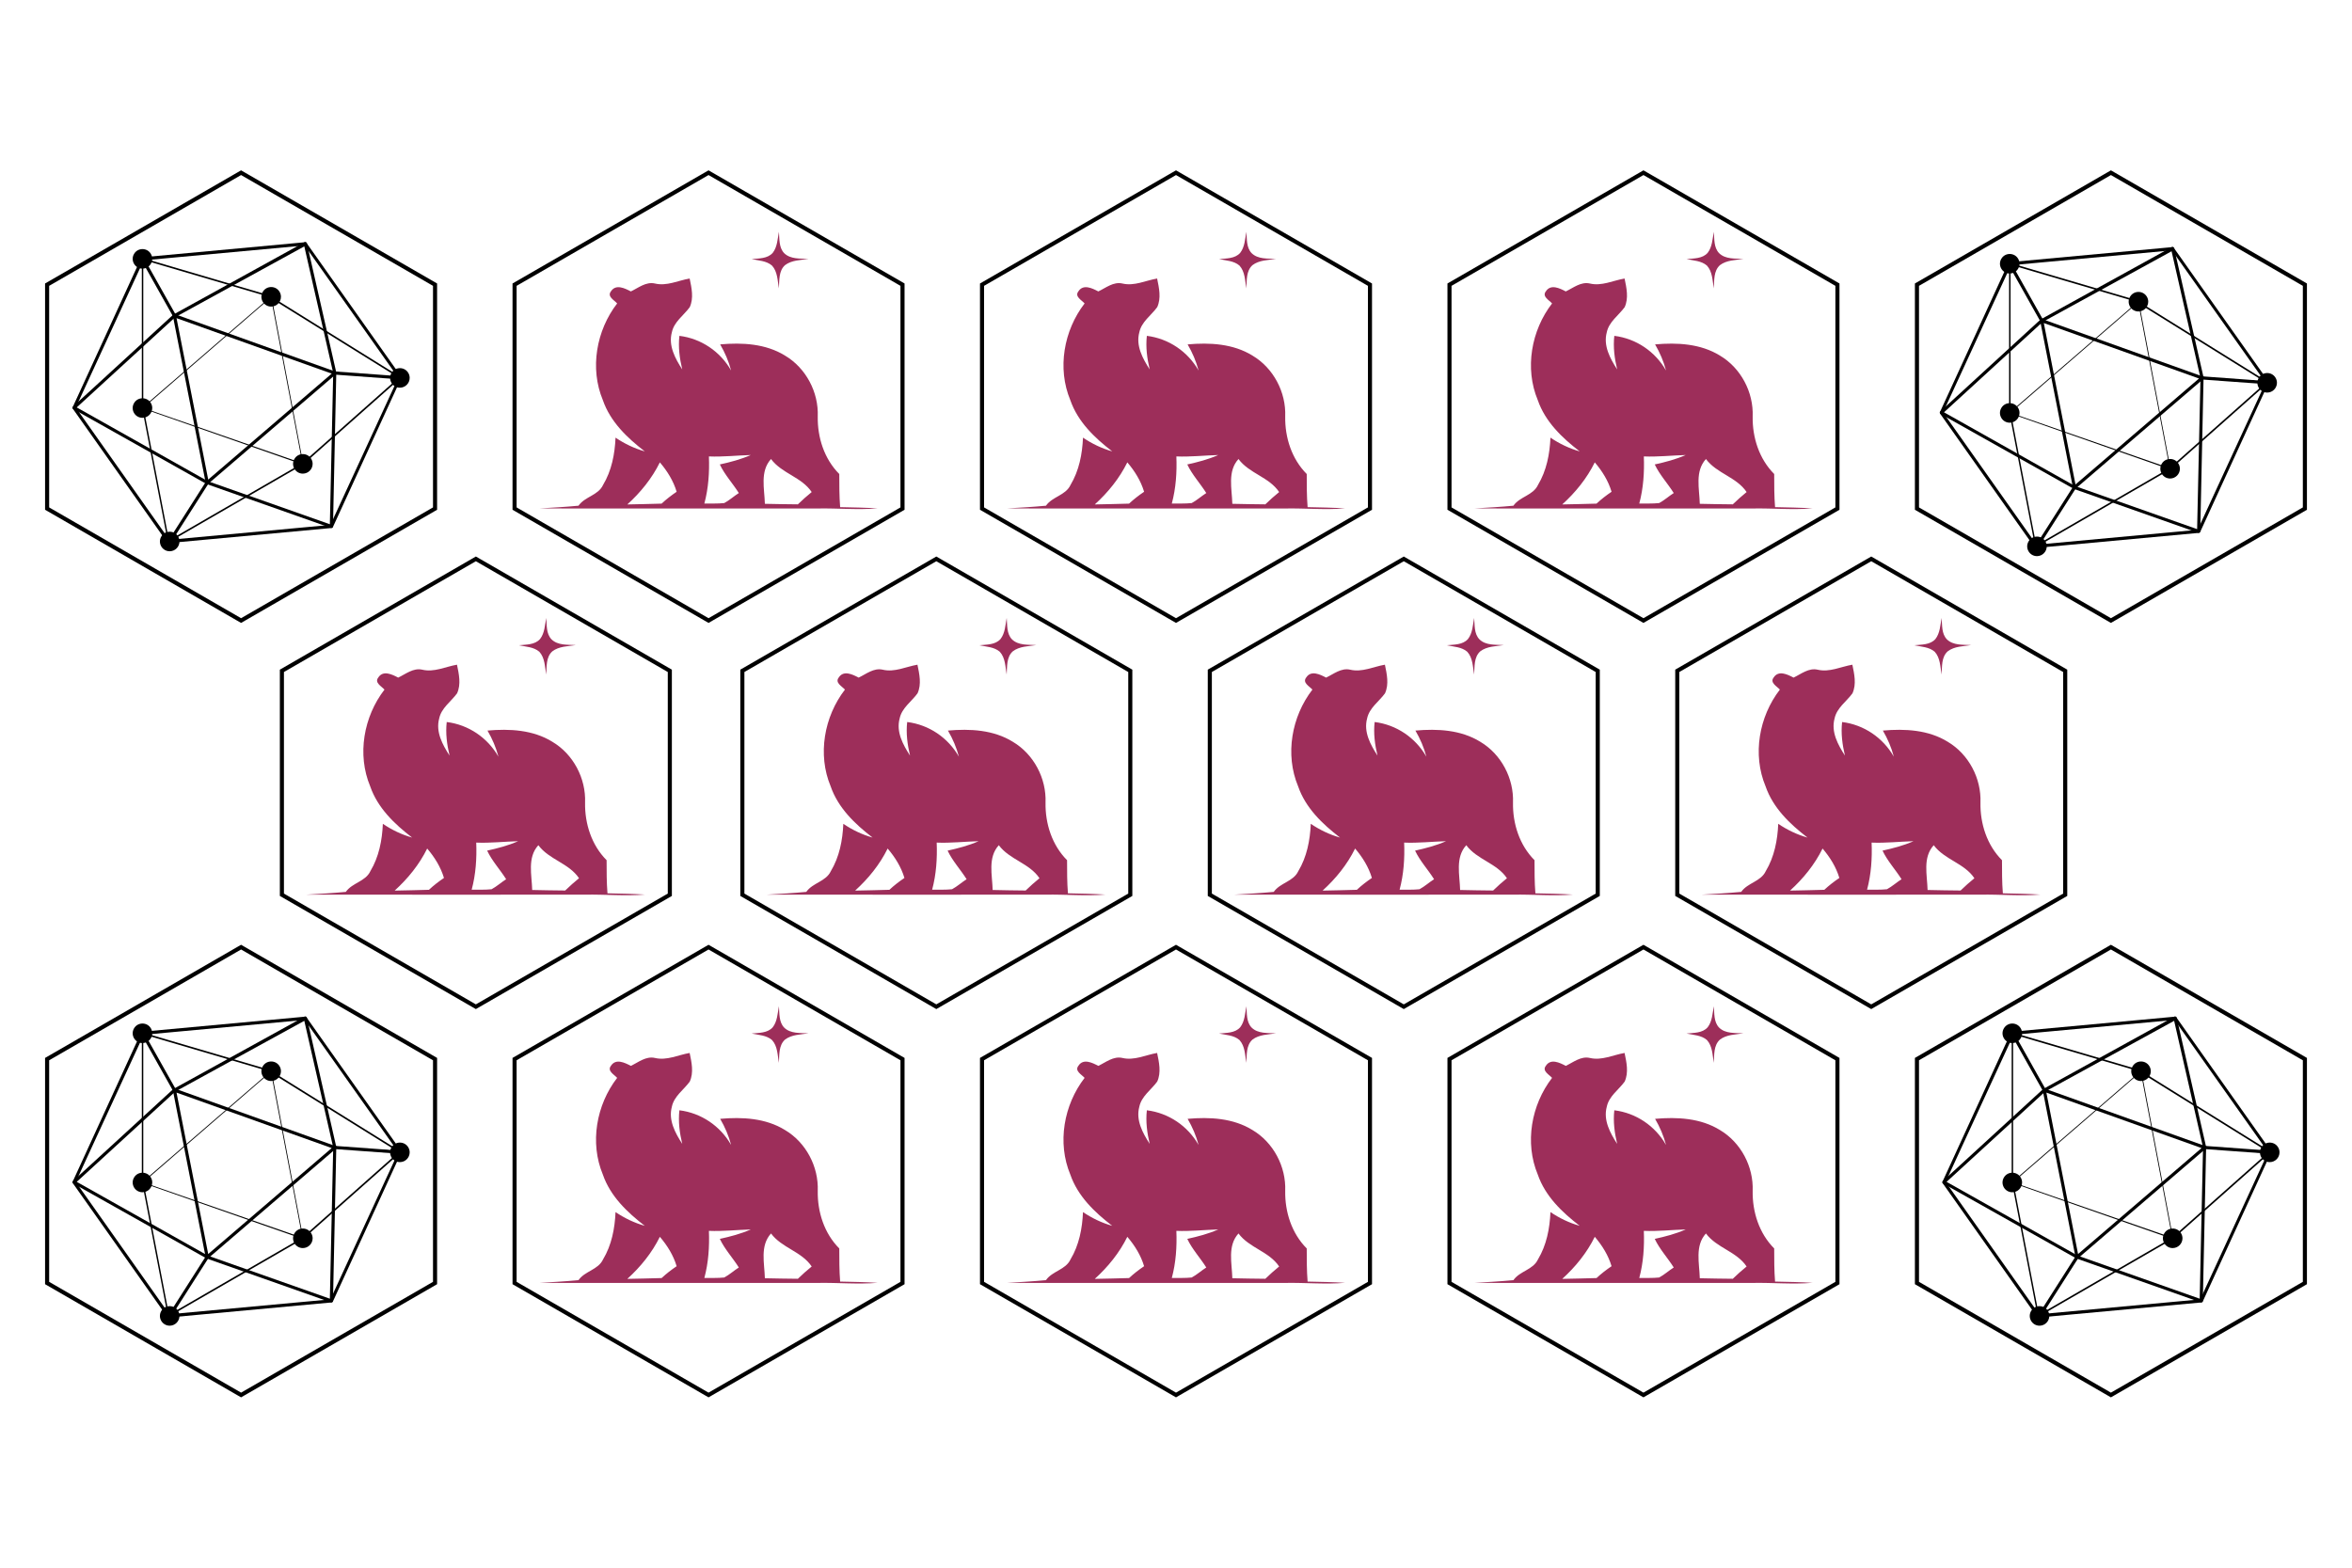 <?xml version="1.0" encoding="utf-8"?>
<svg id="svg87" version="1.1" viewBox="225.51 0.69 576 384" width="6in" height="4in" xmlns="http://www.w3.org/2000/svg">
  <defs id="defs81">
    <style id="style79" type="text/css">
	.st0{fill:#35813F;}
	.st1{fill:#24272A;}
</style>
    <clipPath id="clippath4">
      <path d="M 0.06,81.38 H 327.871 V 0 H 0.06 Z" style="clip-rule:nonzero;fill:none" id="path514"/>
    </clipPath>
    <clipPath id="clippath4-06">
      <path d="M 0.06,81.38 H 327.871 V 0 H 0.06 Z" style="clip-rule:nonzero;fill:none" id="path514-59"/>
    </clipPath>
    <clipPath id="clippath4-3">
      <path d="M 0.06,81.38 H 327.871 V 0 H 0.06 Z" style="clip-rule:nonzero;fill:none" id="path514-7"/>
    </clipPath>
    <clipPath id="clippath4-4">
      <path d="M 0.06,81.38 H 327.871 V 0 H 0.06 Z" style="clip-rule:nonzero;fill:none" id="path514-9"/>
    </clipPath>
    <clipPath id="clippath4-06-9">
      <path d="M 0.06,81.38 H 327.871 V 0 H 0.06 Z" style="clip-rule:nonzero;fill:none" id="path514-59-4"/>
    </clipPath>
    <clipPath id="clippath4-3-9">
      <path d="M 0.06,81.38 H 327.871 V 0 H 0.06 Z" style="clip-rule:nonzero;fill:none" id="path514-7-5"/>
    </clipPath>
    <clipPath id="clippath4-4-5">
      <path d="M 0.06,81.38 H 327.871 V 0 H 0.06 Z" style="clip-rule:nonzero;fill:none" id="path514-9-7"/>
    </clipPath>
    <clipPath id="clippath4-06-9-6">
      <path d="M 0.06,81.38 H 327.871 V 0 H 0.06 Z" style="clip-rule:nonzero;fill:none" id="path514-59-4-2"/>
    </clipPath>
    <clipPath id="clippath4-3-9-1">
      <path d="M 0.06,81.38 H 327.871 V 0 H 0.06 Z" style="clip-rule:nonzero;fill:none" id="path514-7-5-2"/>
    </clipPath>
    <clipPath id="clippath4-4-5-5">
      <path d="M 0.06,81.38 H 327.871 V 0 H 0.06 Z" style="clip-rule:nonzero;fill:none" id="path514-9-7-3"/>
    </clipPath>
  </defs>
  <g transform="matrix(1, 0, 0, 1, -0.962, -29.679)">
    <path d="M 343.01 167.262 L 390.512 194.687 L 390.512 249.538 L 343.01 276.964 L 295.508 249.538 L 295.508 194.687 Z" id="path12-60-9" style="fill:none;stroke:#000000;stroke-width:1;stroke-miterlimit:4;stroke-dasharray:none;stroke-opacity:1"/>
    <g transform="matrix(0.841, 0, 0, 0.841, 301.524, 181.211)" id="g523">
      <path d="M 68.022,6.761 C 69.376,5.017 69.43,2.7 69.821,0.62 c 0.191,2.098 -0.054,4.56 1.526,6.222 1.863,1.835 4.688,1.535 7.104,1.681 -2.325,0.363 -4.905,0.336 -6.849,1.817 -1.89,1.699 -1.627,4.469 -1.79,6.777 -0.39,-2.271 -0.364,-4.861 -1.998,-6.65 C 66.178,9.05 63.88,9.014 61.872,8.577 63.98,8.35 66.487,8.496 68.022,6.761" style="fill:#9d2e5a;fill-opacity:1" clip-path="url(#clippath4)" id="path519"/>
      <path d="m 35.156,67.779 c -2.308,4.679 -5.623,8.766 -9.475,12.255 3.325,-0.082 6.658,-0.118 9.984,-0.237 1.362,-1.272 2.834,-2.407 4.378,-3.452 -0.954,-3.198 -2.734,-6.041 -4.887,-8.566 z m 30.577,12.073 c 3.198,0.064 6.404,0.136 9.611,0.154 1.281,-1.254 2.635,-2.443 4.024,-3.579 -2.934,-4.387 -8.702,-5.387 -11.845,-9.62 -3.27,3.607 -1.899,8.666 -1.79,13.045 z M 49.436,66.053 c 0.182,4.606 -0.127,9.248 -1.326,13.717 1.926,-0.027 3.87,0.073 5.795,-0.136 1.509,-0.809 2.798,-1.999 4.243,-2.916 -1.771,-2.825 -4.097,-5.287 -5.533,-8.33 3.071,-0.673 6.132,-1.472 9.021,-2.744 -4.069,0.109 -8.13,0.582 -12.2,0.409 z M 33.712,15.69 c 3.46,0.827 6.767,-0.881 10.119,-1.453 0.563,2.725 1.236,5.686 0.028,8.339 -1.763,2.425 -4.57,4.233 -5.215,7.34 -1.054,3.916 0.981,7.622 3.025,10.801 -0.763,-3.207 -1.199,-6.495 -0.827,-9.783 6.341,0.781 11.919,4.569 15.062,10.101 -0.699,-2.671 -1.798,-5.223 -3.189,-7.613 6.405,-0.572 13.264,-0.217 18.868,3.253 6.114,3.615 9.829,10.674 9.548,17.75 -0.1,6.123 1.889,12.355 6.268,16.751 0.009,3.216 -0.009,6.441 0.254,9.648 3.643,0.082 7.285,0.136 10.919,0.363 C 92.776,81.668 86.963,81.105 81.158,81.214 54.106,81.196 27.044,81.269 0,81.206 c 3.824,-0.228 7.649,-0.436 11.464,-0.8 1.862,-2.68 5.732,-2.989 7.149,-6.041 2.49,-4.142 3.434,-9.002 3.634,-13.781 2.616,1.771 5.478,3.144 8.521,4.006 -5.141,-3.951 -10.038,-8.639 -12.209,-14.925 -3.87,-9.257 -1.908,-20.303 4.16,-28.17 -0.862,-0.981 -2.997,-2.008 -1.798,-3.534 1.408,-2.189 4.024,-0.89 5.787,0.037 2.207,-1.045 4.405,-2.898 7.004,-2.308" style="fill:#9d2e5a;fill-opacity:1" clip-path="url(#clippath4)" id="path521"/>
    </g>
    <path d="M 285.512 262.366 L 333.015 289.791 L 333.015 344.642 L 285.512 372.068 L 238.01 344.642 L 238.01 289.791 Z" id="path12-60-3" style="fill:none;stroke:#000000;stroke-width:1;stroke-miterlimit:4;stroke-dasharray:none;stroke-opacity:1"/>
    <g transform="matrix(1.108, 0, 0, 1.108, 239.49, 277.356)" id="g266">
      <path class="cls-1" d="M 25.5,68.35 C 25.385,68.351 25.276,68.295 25.21,68.2 L 4.33,38.63 c -0.063,-0.108 -0.063,-0.242 0,-0.35 L 19.43,5.37 c 0.054,-0.114 0.164,-0.19 0.29,-0.2 l 36,-3.33 C 55.835,1.841 55.941,1.902 56,2 l 20.92,29.56 c 0.063,0.108 0.063,0.242 0,0.35 L 61.83,64.82 c -0.054,0.114 -0.164,0.19 -0.29,0.2 l -36,3.33 v 0 z M 5,38.39 25.67,67.63 61.28,64.34 76.28,31.8 55.59,2.56 20,5.85 Z m 56.51,26.28 z" id="path226"/>
      <path class="cls-1" d="M 25.38,68.27 19.6,38.18 V 5.28 L 47.76,13.57 76.96,31.74 55.24,51 Z M 19.92,5.75 v 32.4 L 25.6,67.73 55,50.73 76.35,31.79 47.56,13.88 Z" id="path228"/>
      <circle class="cls-1" cx="48.19" cy="13.9" r="1.05" id="circle230"/>
      <path class="cls-1" d="m 48.19,16.07 c -1.663,0 -2.702,-1.8 -1.871,-3.24 0.832,-1.44 2.91,-1.44 3.742,0 0.189,0.328 0.289,0.701 0.289,1.08 -0.005,1.191 -0.969,2.155 -2.16,2.16 z m 0,-2.23 -0.06,0.06 c 0,0.033 0.027,0.06 0.06,0.06 z" id="path232"/>
      <circle class="cls-1" cx="55.19" cy="50.82" r="1.05" id="circle234"/>
      <path class="cls-1" d="m 55.19,53 c -1.663,0 -2.702,-1.8 -1.871,-3.24 0.832,-1.44 2.91,-1.44 3.742,0 0.189,0.328 0.289,0.701 0.289,1.08 -0.005,1.191 -0.969,2.155 -2.16,2.16 z m 0,-2.23 -0.06,0.06 c 0,0.033 0.027,0.06 0.06,0.06 v -0.13 z" id="path236"/>
      <circle class="cls-1" cx="25.76" cy="68" r="1.05" id="circle238"/>
      <path class="cls-1" d="m 25.76,70.16 c -1.663,0 -2.702,-1.8 -1.871,-3.24 0.832,-1.44 2.91,-1.44 3.742,0 0.189,0.328 0.289,0.701 0.289,1.08 -0.005,1.191 -0.969,2.155 -2.16,2.16 z m 0,-2.23 -0.07,0.07 c 0,0.033 0.027,0.06 0.06,0.06 v -0.12 z" id="path240"/>
      <circle class="cls-1" cx="19.74" cy="38.5" r="1.05" id="circle242"/>
      <path class="cls-1" d="m 19.74,40.66 c -1.663,0 -2.702,-1.8 -1.871,-3.24 0.832,-1.44 2.91,-1.44 3.742,0 0.189,0.328 0.289,0.701 0.289,1.08 -0.005,1.191 -0.969,2.155 -2.16,2.16 z m 0,-2.23 -0.06,0.06 c 0,0.033 0.027,0.06 0.06,0.06 v -0.11 z" id="path244"/>
      <circle class="cls-1" cx="76.64" cy="31.82" r="1.05" id="circle246"/>
      <path class="cls-1" d="m 76.64,34 c -1.663,0 -2.702,-1.8 -1.871,-3.24 0.832,-1.44 2.91,-1.44 3.742,0 0.189,0.328 0.289,0.701 0.289,1.08 -0.005,1.191 -0.969,2.155 -2.16,2.16 z m 0,-2.23 -0.06,0.06 c 0,0.033 0.027,0.06 0.06,0.06 v -0.14 z" id="path248"/>
      <circle class="cls-1" cx="19.74" cy="5.52" r="1.05" id="circle250"/>
      <path class="cls-1" d="M 19.74,7.68 C 18.077,7.68 17.038,5.88 17.869,4.44 18.701,3 20.779,3 21.611,4.44 21.8,4.768 21.9,5.141 21.9,5.52 21.895,6.711 20.931,7.675 19.74,7.68 Z m 0,-2.23 -0.06,0.06 c 0,0.033 0.027,0.06 0.06,0.06 V 5.46 Z" id="path252"/>
      <path class="cls-1" d="M 61.51,65 H 61.4 L 33.94,55.31 4.45,38.73 C 4.247,38.611 4.216,38.329 4.39,38.17 l 22.18,-20.34 29,-16 c 0.098,-0.048 0.212,-0.048 0.31,0 0.101,0.044 0.175,0.133 0.2,0.24 l 6.5,28.58 -0.73,34 c 0,0.189 -0.151,0.345 -0.34,0.35 z M 5.21,38.36 34.21,54.68 61.16,64.19 61.9,30.76 55.51,2.76 27,18.4 Z" id="path254"/>
      <path class="cls-1" d="M 55.31,51 H 55.17 L 19.57,38.53 19.68,38.43 48.25,13.74 Z M 19.92,38.47 55.08,50.69 48.13,14.07 Z" id="path256"/>
      <path class="cls-1" d="M 33.83,55.63 26.35,17.55 62.94,30.64 Z m -6.56,-37 7,35.69 27.3,-23.43 z" id="path258"/>
      <rect class="cls-1" x="22.93" y="4.59" width="0.7" height="14.42" transform="rotate(-29.33,23.266,11.805)" id="rect260"/>
      <polygon class="cls-1" points="25.46,67.81 33.76,54.79 34.35,55.17 26.05,68.19 " id="polygon262"/>
      <rect class="cls-1" x="69.1" y="24.08" width="0.7" height="14.42" transform="rotate(-85.82,69.447,31.288)" id="rect264"/>
    </g>
    <path d="M 285.512 72.67 L 333.015 100.095 L 333.015 154.946 L 285.512 182.372 L 238.01 154.946 L 238.01 100.095 Z" id="path12-60" style="fill:none;stroke:#000000;stroke-width:1;stroke-miterlimit:4;stroke-dasharray:none;stroke-opacity:1"/>
    <g transform="matrix(1.108, 0, 0, 1.108, 239.49, 87.66)" id="g266-9">
      <path class="cls-1" d="M 25.5,68.35 C 25.385,68.351 25.276,68.295 25.21,68.2 L 4.33,38.63 c -0.063,-0.108 -0.063,-0.242 0,-0.35 L 19.43,5.37 c 0.054,-0.114 0.164,-0.19 0.29,-0.2 l 36,-3.33 C 55.835,1.841 55.941,1.902 56,2 l 20.92,29.56 c 0.063,0.108 0.063,0.242 0,0.35 L 61.83,64.82 c -0.054,0.114 -0.164,0.19 -0.29,0.2 l -36,3.33 v 0 z M 5,38.39 25.67,67.63 61.28,64.34 76.28,31.8 55.59,2.56 20,5.85 Z m 56.51,26.28 z" id="path226-3"/>
      <path class="cls-1" d="M 25.38,68.27 19.6,38.18 V 5.28 L 47.76,13.57 76.96,31.74 55.24,51 Z M 19.92,5.75 v 32.4 L 25.6,67.73 55,50.73 76.35,31.79 47.56,13.88 Z" id="path228-6"/>
      <circle class="cls-1" cx="48.19" cy="13.9" r="1.05" id="circle230-0"/>
      <path class="cls-1" d="m 48.19,16.07 c -1.663,0 -2.702,-1.8 -1.871,-3.24 0.832,-1.44 2.91,-1.44 3.742,0 0.189,0.328 0.289,0.701 0.289,1.08 -0.005,1.191 -0.969,2.155 -2.16,2.16 z m 0,-2.23 -0.06,0.06 c 0,0.033 0.027,0.06 0.06,0.06 z" id="path232-6"/>
      <circle class="cls-1" cx="55.19" cy="50.82" r="1.05" id="circle234-2"/>
      <path class="cls-1" d="m 55.19,53 c -1.663,0 -2.702,-1.8 -1.871,-3.24 0.832,-1.44 2.91,-1.44 3.742,0 0.189,0.328 0.289,0.701 0.289,1.08 -0.005,1.191 -0.969,2.155 -2.16,2.16 z m 0,-2.23 -0.06,0.06 c 0,0.033 0.027,0.06 0.06,0.06 v -0.13 z" id="path236-6"/>
      <circle class="cls-1" cx="25.76" cy="68" r="1.05" id="circle238-1"/>
      <path class="cls-1" d="m 25.76,70.16 c -1.663,0 -2.702,-1.8 -1.871,-3.24 0.832,-1.44 2.91,-1.44 3.742,0 0.189,0.328 0.289,0.701 0.289,1.08 -0.005,1.191 -0.969,2.155 -2.16,2.16 z m 0,-2.23 -0.07,0.07 c 0,0.033 0.027,0.06 0.06,0.06 v -0.12 z" id="path240-8"/>
      <circle class="cls-1" cx="19.74" cy="38.5" r="1.05" id="circle242-7"/>
      <path class="cls-1" d="m 19.74,40.66 c -1.663,0 -2.702,-1.8 -1.871,-3.24 0.832,-1.44 2.91,-1.44 3.742,0 0.189,0.328 0.289,0.701 0.289,1.08 -0.005,1.191 -0.969,2.155 -2.16,2.16 z m 0,-2.23 -0.06,0.06 c 0,0.033 0.027,0.06 0.06,0.06 v -0.11 z" id="path244-9"/>
      <circle class="cls-1" cx="76.64" cy="31.82" r="1.05" id="circle246-2"/>
      <path class="cls-1" d="m 76.64,34 c -1.663,0 -2.702,-1.8 -1.871,-3.24 0.832,-1.44 2.91,-1.44 3.742,0 0.189,0.328 0.289,0.701 0.289,1.08 -0.005,1.191 -0.969,2.155 -2.16,2.16 z m 0,-2.23 -0.06,0.06 c 0,0.033 0.027,0.06 0.06,0.06 v -0.14 z" id="path248-0"/>
      <circle class="cls-1" cx="19.74" cy="5.52" r="1.05" id="circle250-2"/>
      <path class="cls-1" d="M 19.74,7.68 C 18.077,7.68 17.038,5.88 17.869,4.44 18.701,3 20.779,3 21.611,4.44 21.8,4.768 21.9,5.141 21.9,5.52 21.895,6.711 20.931,7.675 19.74,7.68 Z m 0,-2.23 -0.06,0.06 c 0,0.033 0.027,0.06 0.06,0.06 V 5.46 Z" id="path252-3"/>
      <path class="cls-1" d="M 61.51,65 H 61.4 L 33.94,55.31 4.45,38.73 C 4.247,38.611 4.216,38.329 4.39,38.17 l 22.18,-20.34 29,-16 c 0.098,-0.048 0.212,-0.048 0.31,0 0.101,0.044 0.175,0.133 0.2,0.24 l 6.5,28.58 -0.73,34 c 0,0.189 -0.151,0.345 -0.34,0.35 z M 5.21,38.36 34.21,54.68 61.16,64.19 61.9,30.76 55.51,2.76 27,18.4 Z" id="path254-7"/>
      <path class="cls-1" d="M 55.31,51 H 55.17 L 19.57,38.53 19.68,38.43 48.25,13.74 Z M 19.92,38.47 55.08,50.69 48.13,14.07 Z" id="path256-5"/>
      <path class="cls-1" d="M 33.83,55.63 26.35,17.55 62.94,30.64 Z m -6.56,-37 7,35.69 27.3,-23.43 z" id="path258-9"/>
      <rect class="cls-1" x="22.93" y="4.59" width="0.7" height="14.42" transform="rotate(-29.33,23.266,11.805)" id="rect260-2"/>
      <polygon class="cls-1" points="33.76,54.79 34.35,55.17 26.05,68.19 25.46,67.81 " id="polygon262-2"/>
      <rect class="cls-1" x="69.1" y="24.08" width="0.7" height="14.42" transform="rotate(-85.82,69.447,31.288)" id="rect264-8"/>
    </g>
    <path d="M 743.432 72.67 L 790.935 100.095 L 790.935 154.946 L 743.432 182.372 L 695.93 154.946 L 695.93 100.095 Z" id="path12-5-1" style="fill:none;stroke:#000000;stroke-width:1;stroke-miterlimit:4;stroke-dasharray:none;stroke-opacity:1"/>
    <g transform="matrix(1.108, 0, 0, 1.108, 696.781, 88.856)" id="g266-97">
      <path class="cls-1" d="M 25.5,68.35 C 25.385,68.351 25.276,68.295 25.21,68.2 L 4.33,38.63 c -0.063,-0.108 -0.063,-0.242 0,-0.35 L 19.43,5.37 c 0.054,-0.114 0.164,-0.19 0.29,-0.2 l 36,-3.33 C 55.835,1.841 55.941,1.902 56,2 l 20.92,29.56 c 0.063,0.108 0.063,0.242 0,0.35 L 61.83,64.82 c -0.054,0.114 -0.164,0.19 -0.29,0.2 l -36,3.33 v 0 z M 5,38.39 25.67,67.63 61.28,64.34 76.28,31.8 55.59,2.56 20,5.85 Z m 56.51,26.28 z" id="path226-36"/>
      <path class="cls-1" d="M 25.38,68.27 19.6,38.18 V 5.28 L 47.76,13.57 76.96,31.74 55.24,51 Z M 19.92,5.75 v 32.4 L 25.6,67.73 55,50.73 76.35,31.79 47.56,13.88 Z" id="path228-1"/>
      <circle class="cls-1" cx="48.19" cy="13.9" r="1.05" id="circle230-2"/>
      <path class="cls-1" d="m 48.19,16.07 c -1.663,0 -2.702,-1.8 -1.871,-3.24 0.832,-1.44 2.91,-1.44 3.742,0 0.189,0.328 0.289,0.701 0.289,1.08 -0.005,1.191 -0.969,2.155 -2.16,2.16 z m 0,-2.23 -0.06,0.06 c 0,0.033 0.027,0.06 0.06,0.06 z" id="path232-9"/>
      <circle class="cls-1" cx="55.19" cy="50.82" r="1.05" id="circle234-3"/>
      <path class="cls-1" d="m 55.19,53 c -1.663,0 -2.702,-1.8 -1.871,-3.24 0.832,-1.44 2.91,-1.44 3.742,0 0.189,0.328 0.289,0.701 0.289,1.08 -0.005,1.191 -0.969,2.155 -2.16,2.16 z m 0,-2.23 -0.06,0.06 c 0,0.033 0.027,0.06 0.06,0.06 v -0.13 z" id="path236-1"/>
      <circle class="cls-1" cx="25.76" cy="68" r="1.05" id="circle238-9"/>
      <path class="cls-1" d="m 25.76,70.16 c -1.663,0 -2.702,-1.8 -1.871,-3.24 0.832,-1.44 2.91,-1.44 3.742,0 0.189,0.328 0.289,0.701 0.289,1.08 -0.005,1.191 -0.969,2.155 -2.16,2.16 z m 0,-2.23 -0.07,0.07 c 0,0.033 0.027,0.06 0.06,0.06 v -0.12 z" id="path240-4"/>
      <circle class="cls-1" cx="19.74" cy="38.5" r="1.05" id="circle242-78"/>
      <path class="cls-1" d="m 19.74,40.66 c -1.663,0 -2.702,-1.8 -1.871,-3.24 0.832,-1.44 2.91,-1.44 3.742,0 0.189,0.328 0.289,0.701 0.289,1.08 -0.005,1.191 -0.969,2.155 -2.16,2.16 z m 0,-2.23 -0.06,0.06 c 0,0.033 0.027,0.06 0.06,0.06 v -0.11 z" id="path244-4"/>
      <circle class="cls-1" cx="76.64" cy="31.82" r="1.05" id="circle246-5"/>
      <path class="cls-1" d="m 76.64,34 c -1.663,0 -2.702,-1.8 -1.871,-3.24 0.832,-1.44 2.91,-1.44 3.742,0 0.189,0.328 0.289,0.701 0.289,1.08 -0.005,1.191 -0.969,2.155 -2.16,2.16 z m 0,-2.23 -0.06,0.06 c 0,0.033 0.027,0.06 0.06,0.06 v -0.14 z" id="path248-03"/>
      <circle class="cls-1" cx="19.74" cy="5.52" r="1.05" id="circle250-6"/>
      <path class="cls-1" d="M 19.74,7.68 C 18.077,7.68 17.038,5.88 17.869,4.44 18.701,3 20.779,3 21.611,4.44 21.8,4.768 21.9,5.141 21.9,5.52 21.895,6.711 20.931,7.675 19.74,7.68 Z m 0,-2.23 -0.06,0.06 c 0,0.033 0.027,0.06 0.06,0.06 V 5.46 Z" id="path252-1"/>
      <path class="cls-1" d="M 61.51,65 H 61.4 L 33.94,55.31 4.45,38.73 C 4.247,38.611 4.216,38.329 4.39,38.17 l 22.18,-20.34 29,-16 c 0.098,-0.048 0.212,-0.048 0.31,0 0.101,0.044 0.175,0.133 0.2,0.24 l 6.5,28.58 -0.73,34 c 0,0.189 -0.151,0.345 -0.34,0.35 z M 5.21,38.36 34.21,54.68 61.16,64.19 61.9,30.76 55.51,2.76 27,18.4 Z" id="path254-0"/>
      <path class="cls-1" d="M 55.31,51 H 55.17 L 19.57,38.53 19.68,38.43 48.25,13.74 Z M 19.92,38.47 55.08,50.69 48.13,14.07 Z" id="path256-6"/>
      <path class="cls-1" d="M 33.83,55.63 26.35,17.55 62.94,30.64 Z m -6.56,-37 7,35.69 27.3,-23.43 z" id="path258-3"/>
      <rect class="cls-1" x="22.93" y="4.59" width="0.7" height="14.42" transform="rotate(-29.33,23.266,11.805)" id="rect260-20"/>
      <polygon class="cls-1" points="33.76,54.79 34.35,55.17 26.05,68.19 25.46,67.81 " id="polygon262-6"/>
      <rect class="cls-1" x="69.1" y="24.08" width="0.7" height="14.42" transform="rotate(-85.82,69.447,31.288)" id="rect264-1"/>
    </g>
    <path d="M 743.432 262.366 L 790.935 289.791 L 790.935 344.642 L 743.432 372.068 L 695.93 344.642 L 695.93 289.791 Z" id="path12-5-1-2" style="fill:none;stroke:#000000;stroke-width:1;stroke-miterlimit:4;stroke-dasharray:none;stroke-opacity:1"/>
    <g transform="matrix(1.108, 0, 0, 1.108, 697.41, 277.357)" id="g266-5">
      <path class="cls-1" d="M 25.5,68.35 C 25.385,68.351 25.276,68.295 25.21,68.2 L 4.33,38.63 c -0.063,-0.108 -0.063,-0.242 0,-0.35 L 19.43,5.37 c 0.054,-0.114 0.164,-0.19 0.29,-0.2 l 36,-3.33 C 55.835,1.841 55.941,1.902 56,2 l 20.92,29.56 c 0.063,0.108 0.063,0.242 0,0.35 L 61.83,64.82 c -0.054,0.114 -0.164,0.19 -0.29,0.2 l -36,3.33 v 0 z M 5,38.39 25.67,67.63 61.28,64.34 76.28,31.8 55.59,2.56 20,5.85 Z m 56.51,26.28 z" id="path226-5"/>
      <path class="cls-1" d="M 25.38,68.27 19.6,38.18 V 5.28 L 47.76,13.57 76.96,31.74 55.24,51 Z M 19.92,5.75 v 32.4 L 25.6,67.73 55,50.73 76.35,31.79 47.56,13.88 Z" id="path228-4"/>
      <circle class="cls-1" cx="48.19" cy="13.9" r="1.05" id="circle230-7"/>
      <path class="cls-1" d="m 48.19,16.07 c -1.663,0 -2.702,-1.8 -1.871,-3.24 0.832,-1.44 2.91,-1.44 3.742,0 0.189,0.328 0.289,0.701 0.289,1.08 -0.005,1.191 -0.969,2.155 -2.16,2.16 z m 0,-2.23 -0.06,0.06 c 0,0.033 0.027,0.06 0.06,0.06 z" id="path232-65"/>
      <circle class="cls-1" cx="55.19" cy="50.82" r="1.05" id="circle234-6"/>
      <path class="cls-1" d="m 55.19,53 c -1.663,0 -2.702,-1.8 -1.871,-3.24 0.832,-1.44 2.91,-1.44 3.742,0 0.189,0.328 0.289,0.701 0.289,1.08 -0.005,1.191 -0.969,2.155 -2.16,2.16 z m 0,-2.23 -0.06,0.06 c 0,0.033 0.027,0.06 0.06,0.06 v -0.13 z" id="path236-9"/>
      <circle class="cls-1" cx="25.76" cy="68" r="1.05" id="circle238-3"/>
      <path class="cls-1" d="m 25.76,70.16 c -1.663,0 -2.702,-1.8 -1.871,-3.24 0.832,-1.44 2.91,-1.44 3.742,0 0.189,0.328 0.289,0.701 0.289,1.08 -0.005,1.191 -0.969,2.155 -2.16,2.16 z m 0,-2.23 -0.07,0.07 c 0,0.033 0.027,0.06 0.06,0.06 v -0.12 z" id="path240-7"/>
      <circle class="cls-1" cx="19.74" cy="38.5" r="1.05" id="circle242-4"/>
      <path class="cls-1" d="m 19.74,40.66 c -1.663,0 -2.702,-1.8 -1.871,-3.24 0.832,-1.44 2.91,-1.44 3.742,0 0.189,0.328 0.289,0.701 0.289,1.08 -0.005,1.191 -0.969,2.155 -2.16,2.16 z m 0,-2.23 -0.06,0.06 c 0,0.033 0.027,0.06 0.06,0.06 v -0.11 z" id="path244-5"/>
      <circle class="cls-1" cx="76.64" cy="31.82" r="1.05" id="circle246-25"/>
      <path class="cls-1" d="m 76.64,34 c -1.663,0 -2.702,-1.8 -1.871,-3.24 0.832,-1.44 2.91,-1.44 3.742,0 0.189,0.328 0.289,0.701 0.289,1.08 -0.005,1.191 -0.969,2.155 -2.16,2.16 z m 0,-2.23 -0.06,0.06 c 0,0.033 0.027,0.06 0.06,0.06 v -0.14 z" id="path248-4"/>
      <circle class="cls-1" cx="19.74" cy="5.52" r="1.05" id="circle250-7"/>
      <path class="cls-1" d="M 19.74,7.68 C 18.077,7.68 17.038,5.88 17.869,4.44 18.701,3 20.779,3 21.611,4.44 21.8,4.768 21.9,5.141 21.9,5.52 21.895,6.711 20.931,7.675 19.74,7.68 Z m 0,-2.23 -0.06,0.06 c 0,0.033 0.027,0.06 0.06,0.06 V 5.46 Z" id="path252-4"/>
      <path class="cls-1" d="M 61.51,65 H 61.4 L 33.94,55.31 4.45,38.73 C 4.247,38.611 4.216,38.329 4.39,38.17 l 22.18,-20.34 29,-16 c 0.098,-0.048 0.212,-0.048 0.31,0 0.101,0.044 0.175,0.133 0.2,0.24 l 6.5,28.58 -0.73,34 c 0,0.189 -0.151,0.345 -0.34,0.35 z M 5.21,38.36 34.21,54.68 61.16,64.19 61.9,30.76 55.51,2.76 27,18.4 Z" id="path254-4"/>
      <path class="cls-1" d="M 55.31,51 H 55.17 L 19.57,38.53 19.68,38.43 48.25,13.74 Z M 19.92,38.47 55.08,50.69 48.13,14.07 Z" id="path256-3"/>
      <path class="cls-1" d="M 33.83,55.63 26.35,17.55 62.94,30.64 Z m -6.56,-37 7,35.69 27.3,-23.43 z" id="path258-0"/>
      <rect class="cls-1" x="22.93" y="4.59" width="0.7" height="14.42" transform="rotate(-29.33,23.266,11.805)" id="rect260-7"/>
      <polygon class="cls-1" points="25.46,67.81 33.76,54.79 34.35,55.17 26.05,68.19 " id="polygon262-8"/>
      <rect class="cls-1" x="69.1" y="24.08" width="0.7" height="14.42" transform="rotate(-85.82,69.447,31.288)" id="rect264-6"/>
    </g>
    <g transform="matrix(1, 0, 0, 1, 285.942, 95.104)" id="g21562-5">
      <path style="fill:none;stroke:#000000;stroke-width:1;stroke-miterlimit:4;stroke-dasharray:none;stroke-opacity:1" id="path12-60-9-6" d="m 343.01,167.262 47.502,27.425 v 54.851 L 343.01,276.964 295.508,249.538 v -54.851 z"/>
      <g id="g523-1" transform="matrix(0.841,0,0,0.841,301.524,181.211)">
        <path id="path519-1" clip-path="url(#clippath4-06)" style="fill:#9d2e5a;fill-opacity:1" d="M 68.022,6.761 C 69.376,5.017 69.43,2.7 69.821,0.62 c 0.191,2.098 -0.054,4.56 1.526,6.222 1.863,1.835 4.688,1.535 7.104,1.681 -2.325,0.363 -4.905,0.336 -6.849,1.817 -1.89,1.699 -1.627,4.469 -1.79,6.777 -0.39,-2.271 -0.364,-4.861 -1.998,-6.65 C 66.178,9.05 63.88,9.014 61.872,8.577 63.98,8.35 66.487,8.496 68.022,6.761"/>
        <path id="path521-4" clip-path="url(#clippath4-06)" style="fill:#9d2e5a;fill-opacity:1" d="m 35.156,67.779 c -2.308,4.679 -5.623,8.766 -9.475,12.255 3.325,-0.082 6.658,-0.118 9.984,-0.237 1.362,-1.272 2.834,-2.407 4.378,-3.452 -0.954,-3.198 -2.734,-6.041 -4.887,-8.566 z m 30.577,12.073 c 3.198,0.064 6.404,0.136 9.611,0.154 1.281,-1.254 2.635,-2.443 4.024,-3.579 -2.934,-4.387 -8.702,-5.387 -11.845,-9.62 -3.27,3.607 -1.899,8.666 -1.79,13.045 z M 49.436,66.053 c 0.182,4.606 -0.127,9.248 -1.326,13.717 1.926,-0.027 3.87,0.073 5.795,-0.136 1.509,-0.809 2.798,-1.999 4.243,-2.916 -1.771,-2.825 -4.097,-5.287 -5.533,-8.33 3.071,-0.673 6.132,-1.472 9.021,-2.744 -4.069,0.109 -8.13,0.582 -12.2,0.409 z M 33.712,15.69 c 3.46,0.827 6.767,-0.881 10.119,-1.453 0.563,2.725 1.236,5.686 0.028,8.339 -1.763,2.425 -4.57,4.233 -5.215,7.34 -1.054,3.916 0.981,7.622 3.025,10.801 -0.763,-3.207 -1.199,-6.495 -0.827,-9.783 6.341,0.781 11.919,4.569 15.062,10.101 -0.699,-2.671 -1.798,-5.223 -3.189,-7.613 6.405,-0.572 13.264,-0.217 18.868,3.253 6.114,3.615 9.829,10.674 9.548,17.75 -0.1,6.123 1.889,12.355 6.268,16.751 0.009,3.216 -0.009,6.441 0.254,9.648 3.643,0.082 7.285,0.136 10.919,0.363 C 92.776,81.668 86.963,81.105 81.158,81.214 54.106,81.196 27.044,81.269 0,81.206 c 3.824,-0.228 7.649,-0.436 11.464,-0.8 1.862,-2.68 5.732,-2.989 7.149,-6.041 2.49,-4.142 3.434,-9.002 3.634,-13.781 2.616,1.771 5.478,3.144 8.521,4.006 -5.141,-3.951 -10.038,-8.639 -12.209,-14.925 -3.87,-9.257 -1.908,-20.303 4.16,-28.17 -0.862,-0.981 -2.997,-2.008 -1.798,-3.534 1.408,-2.189 4.024,-0.89 5.787,0.037 2.207,-1.045 4.405,-2.898 7.004,-2.308"/>
      </g>
    </g>
    <g transform="matrix(1, 0, 0, 1, 56.982, 95.104)" id="g21562-3">
      <path style="fill:none;stroke:#000000;stroke-width:1;stroke-miterlimit:4;stroke-dasharray:none;stroke-opacity:1" id="path12-60-9-3" d="m 343.01,167.262 47.502,27.425 v 54.851 L 343.01,276.964 295.508,249.538 v -54.851 z"/>
      <g id="g523-9" transform="matrix(0.841,0,0,0.841,301.524,181.211)">
        <path id="path519-2" clip-path="url(#clippath4-3)" style="fill:#9d2e5a;fill-opacity:1" d="M 68.022,6.761 C 69.376,5.017 69.43,2.7 69.821,0.62 c 0.191,2.098 -0.054,4.56 1.526,6.222 1.863,1.835 4.688,1.535 7.104,1.681 -2.325,0.363 -4.905,0.336 -6.849,1.817 -1.89,1.699 -1.627,4.469 -1.79,6.777 -0.39,-2.271 -0.364,-4.861 -1.998,-6.65 C 66.178,9.05 63.88,9.014 61.872,8.577 63.98,8.35 66.487,8.496 68.022,6.761"/>
        <path id="path521-44" clip-path="url(#clippath4-3)" style="fill:#9d2e5a;fill-opacity:1" d="m 35.156,67.779 c -2.308,4.679 -5.623,8.766 -9.475,12.255 3.325,-0.082 6.658,-0.118 9.984,-0.237 1.362,-1.272 2.834,-2.407 4.378,-3.452 -0.954,-3.198 -2.734,-6.041 -4.887,-8.566 z m 30.577,12.073 c 3.198,0.064 6.404,0.136 9.611,0.154 1.281,-1.254 2.635,-2.443 4.024,-3.579 -2.934,-4.387 -8.702,-5.387 -11.845,-9.62 -3.27,3.607 -1.899,8.666 -1.79,13.045 z M 49.436,66.053 c 0.182,4.606 -0.127,9.248 -1.326,13.717 1.926,-0.027 3.87,0.073 5.795,-0.136 1.509,-0.809 2.798,-1.999 4.243,-2.916 -1.771,-2.825 -4.097,-5.287 -5.533,-8.33 3.071,-0.673 6.132,-1.472 9.021,-2.744 -4.069,0.109 -8.13,0.582 -12.2,0.409 z M 33.712,15.69 c 3.46,0.827 6.767,-0.881 10.119,-1.453 0.563,2.725 1.236,5.686 0.028,8.339 -1.763,2.425 -4.57,4.233 -5.215,7.34 -1.054,3.916 0.981,7.622 3.025,10.801 -0.763,-3.207 -1.199,-6.495 -0.827,-9.783 6.341,0.781 11.919,4.569 15.062,10.101 -0.699,-2.671 -1.798,-5.223 -3.189,-7.613 6.405,-0.572 13.264,-0.217 18.868,3.253 6.114,3.615 9.829,10.674 9.548,17.75 -0.1,6.123 1.889,12.355 6.268,16.751 0.009,3.216 -0.009,6.441 0.254,9.648 3.643,0.082 7.285,0.136 10.919,0.363 C 92.776,81.668 86.963,81.105 81.158,81.214 54.106,81.196 27.044,81.269 0,81.206 c 3.824,-0.228 7.649,-0.436 11.464,-0.8 1.862,-2.68 5.732,-2.989 7.149,-6.041 2.49,-4.142 3.434,-9.002 3.634,-13.781 2.616,1.771 5.478,3.144 8.521,4.006 -5.141,-3.951 -10.038,-8.639 -12.209,-14.925 -3.87,-9.257 -1.908,-20.303 4.16,-28.17 -0.862,-0.981 -2.997,-2.008 -1.798,-3.534 1.408,-2.189 4.024,-0.89 5.787,0.037 2.207,-1.045 4.405,-2.898 7.004,-2.308"/>
      </g>
    </g>
    <g transform="matrix(1, 0, 0, 1, 171.462, 95.104)" id="g21562-8">
      <path style="fill:none;stroke:#000000;stroke-width:1;stroke-miterlimit:4;stroke-dasharray:none;stroke-opacity:1" id="path12-60-9-32" d="m 343.01,167.262 47.502,27.425 v 54.851 L 343.01,276.964 295.508,249.538 v -54.851 z"/>
      <g id="g523-95" transform="matrix(0.841,0,0,0.841,301.524,181.211)">
        <path id="path519-4" clip-path="url(#clippath4-4)" style="fill:#9d2e5a;fill-opacity:1" d="M 68.022,6.761 C 69.376,5.017 69.43,2.7 69.821,0.62 c 0.191,2.098 -0.054,4.56 1.526,6.222 1.863,1.835 4.688,1.535 7.104,1.681 -2.325,0.363 -4.905,0.336 -6.849,1.817 -1.89,1.699 -1.627,4.469 -1.79,6.777 -0.39,-2.271 -0.364,-4.861 -1.998,-6.65 C 66.178,9.05 63.88,9.014 61.872,8.577 63.98,8.35 66.487,8.496 68.022,6.761"/>
        <path id="path521-3" clip-path="url(#clippath4-4)" style="fill:#9d2e5a;fill-opacity:1" d="m 35.156,67.779 c -2.308,4.679 -5.623,8.766 -9.475,12.255 3.325,-0.082 6.658,-0.118 9.984,-0.237 1.362,-1.272 2.834,-2.407 4.378,-3.452 -0.954,-3.198 -2.734,-6.041 -4.887,-8.566 z m 30.577,12.073 c 3.198,0.064 6.404,0.136 9.611,0.154 1.281,-1.254 2.635,-2.443 4.024,-3.579 -2.934,-4.387 -8.702,-5.387 -11.845,-9.62 -3.27,3.607 -1.899,8.666 -1.79,13.045 z M 49.436,66.053 c 0.182,4.606 -0.127,9.248 -1.326,13.717 1.926,-0.027 3.87,0.073 5.795,-0.136 1.509,-0.809 2.798,-1.999 4.243,-2.916 -1.771,-2.825 -4.097,-5.287 -5.533,-8.33 3.071,-0.673 6.132,-1.472 9.021,-2.744 -4.069,0.109 -8.13,0.582 -12.2,0.409 z M 33.712,15.69 c 3.46,0.827 6.767,-0.881 10.119,-1.453 0.563,2.725 1.236,5.686 0.028,8.339 -1.763,2.425 -4.57,4.233 -5.215,7.34 -1.054,3.916 0.981,7.622 3.025,10.801 -0.763,-3.207 -1.199,-6.495 -0.827,-9.783 6.341,0.781 11.919,4.569 15.062,10.101 -0.699,-2.671 -1.798,-5.223 -3.189,-7.613 6.405,-0.572 13.264,-0.217 18.868,3.253 6.114,3.615 9.829,10.674 9.548,17.75 -0.1,6.123 1.889,12.355 6.268,16.751 0.009,3.216 -0.009,6.441 0.254,9.648 3.643,0.082 7.285,0.136 10.919,0.363 C 92.776,81.668 86.963,81.105 81.158,81.214 54.106,81.196 27.044,81.269 0,81.206 c 3.824,-0.228 7.649,-0.436 11.464,-0.8 1.862,-2.68 5.732,-2.989 7.149,-6.041 2.49,-4.142 3.434,-9.002 3.634,-13.781 2.616,1.771 5.478,3.144 8.521,4.006 -5.141,-3.951 -10.038,-8.639 -12.209,-14.925 -3.87,-9.257 -1.908,-20.303 4.16,-28.17 -0.862,-0.981 -2.997,-2.008 -1.798,-3.534 1.408,-2.189 4.024,-0.89 5.787,0.037 2.207,-1.045 4.405,-2.898 7.004,-2.308"/>
      </g>
    </g>
    <g transform="matrix(1, 0, 0, 1, 285.942, -94.592)" id="g21562-5-9">
      <path style="fill:none;stroke:#000000;stroke-width:1;stroke-miterlimit:4;stroke-dasharray:none;stroke-opacity:1" id="path12-60-9-6-0" d="m 343.01,167.262 47.502,27.425 v 54.851 L 343.01,276.964 295.508,249.538 v -54.851 z"/>
      <g id="g523-1-7" transform="matrix(0.841,0,0,0.841,301.524,181.211)">
        <path id="path519-1-2" clip-path="url(#clippath4-06-9)" style="fill:#9d2e5a;fill-opacity:1" d="M 68.022,6.761 C 69.376,5.017 69.43,2.7 69.821,0.62 c 0.191,2.098 -0.054,4.56 1.526,6.222 1.863,1.835 4.688,1.535 7.104,1.681 -2.325,0.363 -4.905,0.336 -6.849,1.817 -1.89,1.699 -1.627,4.469 -1.79,6.777 -0.39,-2.271 -0.364,-4.861 -1.998,-6.65 C 66.178,9.05 63.88,9.014 61.872,8.577 63.98,8.35 66.487,8.496 68.022,6.761"/>
        <path id="path521-4-7" clip-path="url(#clippath4-06-9)" style="fill:#9d2e5a;fill-opacity:1" d="m 35.156,67.779 c -2.308,4.679 -5.623,8.766 -9.475,12.255 3.325,-0.082 6.658,-0.118 9.984,-0.237 1.362,-1.272 2.834,-2.407 4.378,-3.452 -0.954,-3.198 -2.734,-6.041 -4.887,-8.566 z m 30.577,12.073 c 3.198,0.064 6.404,0.136 9.611,0.154 1.281,-1.254 2.635,-2.443 4.024,-3.579 -2.934,-4.387 -8.702,-5.387 -11.845,-9.62 -3.27,3.607 -1.899,8.666 -1.79,13.045 z M 49.436,66.053 c 0.182,4.606 -0.127,9.248 -1.326,13.717 1.926,-0.027 3.87,0.073 5.795,-0.136 1.509,-0.809 2.798,-1.999 4.243,-2.916 -1.771,-2.825 -4.097,-5.287 -5.533,-8.33 3.071,-0.673 6.132,-1.472 9.021,-2.744 -4.069,0.109 -8.13,0.582 -12.2,0.409 z M 33.712,15.69 c 3.46,0.827 6.767,-0.881 10.119,-1.453 0.563,2.725 1.236,5.686 0.028,8.339 -1.763,2.425 -4.57,4.233 -5.215,7.34 -1.054,3.916 0.981,7.622 3.025,10.801 -0.763,-3.207 -1.199,-6.495 -0.827,-9.783 6.341,0.781 11.919,4.569 15.062,10.101 -0.699,-2.671 -1.798,-5.223 -3.189,-7.613 6.405,-0.572 13.264,-0.217 18.868,3.253 6.114,3.615 9.829,10.674 9.548,17.75 -0.1,6.123 1.889,12.355 6.268,16.751 0.009,3.216 -0.009,6.441 0.254,9.648 3.643,0.082 7.285,0.136 10.919,0.363 C 92.776,81.668 86.963,81.105 81.158,81.214 54.106,81.196 27.044,81.269 0,81.206 c 3.824,-0.228 7.649,-0.436 11.464,-0.8 1.862,-2.68 5.732,-2.989 7.149,-6.041 2.49,-4.142 3.434,-9.002 3.634,-13.781 2.616,1.771 5.478,3.144 8.521,4.006 -5.141,-3.951 -10.038,-8.639 -12.209,-14.925 -3.87,-9.257 -1.908,-20.303 4.16,-28.17 -0.862,-0.981 -2.997,-2.008 -1.798,-3.534 1.408,-2.189 4.024,-0.89 5.787,0.037 2.207,-1.045 4.405,-2.898 7.004,-2.308"/>
      </g>
    </g>
    <g transform="matrix(1, 0, 0, 1, 56.982, -94.592)" id="g21562-3-2">
      <path style="fill:none;stroke:#000000;stroke-width:1;stroke-miterlimit:4;stroke-dasharray:none;stroke-opacity:1" id="path12-60-9-3-9" d="m 343.01,167.262 47.502,27.425 v 54.851 L 343.01,276.964 295.508,249.538 v -54.851 z"/>
      <g id="g523-9-0" transform="matrix(0.841,0,0,0.841,301.524,181.211)">
        <path id="path519-2-5" clip-path="url(#clippath4-3-9)" style="fill:#9d2e5a;fill-opacity:1" d="M 68.022,6.761 C 69.376,5.017 69.43,2.7 69.821,0.62 c 0.191,2.098 -0.054,4.56 1.526,6.222 1.863,1.835 4.688,1.535 7.104,1.681 -2.325,0.363 -4.905,0.336 -6.849,1.817 -1.89,1.699 -1.627,4.469 -1.79,6.777 -0.39,-2.271 -0.364,-4.861 -1.998,-6.65 C 66.178,9.05 63.88,9.014 61.872,8.577 63.98,8.35 66.487,8.496 68.022,6.761"/>
        <path id="path521-44-0" clip-path="url(#clippath4-3-9)" style="fill:#9d2e5a;fill-opacity:1" d="m 35.156,67.779 c -2.308,4.679 -5.623,8.766 -9.475,12.255 3.325,-0.082 6.658,-0.118 9.984,-0.237 1.362,-1.272 2.834,-2.407 4.378,-3.452 -0.954,-3.198 -2.734,-6.041 -4.887,-8.566 z m 30.577,12.073 c 3.198,0.064 6.404,0.136 9.611,0.154 1.281,-1.254 2.635,-2.443 4.024,-3.579 -2.934,-4.387 -8.702,-5.387 -11.845,-9.62 -3.27,3.607 -1.899,8.666 -1.79,13.045 z M 49.436,66.053 c 0.182,4.606 -0.127,9.248 -1.326,13.717 1.926,-0.027 3.87,0.073 5.795,-0.136 1.509,-0.809 2.798,-1.999 4.243,-2.916 -1.771,-2.825 -4.097,-5.287 -5.533,-8.33 3.071,-0.673 6.132,-1.472 9.021,-2.744 -4.069,0.109 -8.13,0.582 -12.2,0.409 z M 33.712,15.69 c 3.46,0.827 6.767,-0.881 10.119,-1.453 0.563,2.725 1.236,5.686 0.028,8.339 -1.763,2.425 -4.57,4.233 -5.215,7.34 -1.054,3.916 0.981,7.622 3.025,10.801 -0.763,-3.207 -1.199,-6.495 -0.827,-9.783 6.341,0.781 11.919,4.569 15.062,10.101 -0.699,-2.671 -1.798,-5.223 -3.189,-7.613 6.405,-0.572 13.264,-0.217 18.868,3.253 6.114,3.615 9.829,10.674 9.548,17.75 -0.1,6.123 1.889,12.355 6.268,16.751 0.009,3.216 -0.009,6.441 0.254,9.648 3.643,0.082 7.285,0.136 10.919,0.363 C 92.776,81.668 86.963,81.105 81.158,81.214 54.106,81.196 27.044,81.269 0,81.206 c 3.824,-0.228 7.649,-0.436 11.464,-0.8 1.862,-2.68 5.732,-2.989 7.149,-6.041 2.49,-4.142 3.434,-9.002 3.634,-13.781 2.616,1.771 5.478,3.144 8.521,4.006 -5.141,-3.951 -10.038,-8.639 -12.209,-14.925 -3.87,-9.257 -1.908,-20.303 4.16,-28.17 -0.862,-0.981 -2.997,-2.008 -1.798,-3.534 1.408,-2.189 4.024,-0.89 5.787,0.037 2.207,-1.045 4.405,-2.898 7.004,-2.308"/>
      </g>
    </g>
    <g transform="matrix(1, 0, 0, 1, 171.462, -94.592)" id="g21562-8-4">
      <path style="fill:none;stroke:#000000;stroke-width:1;stroke-miterlimit:4;stroke-dasharray:none;stroke-opacity:1" id="path12-60-9-32-1" d="m 343.01,167.262 47.502,27.425 v 54.851 L 343.01,276.964 295.508,249.538 v -54.851 z"/>
      <g id="g523-95-7" transform="matrix(0.841,0,0,0.841,301.524,181.211)">
        <path id="path519-4-9" clip-path="url(#clippath4-4-5)" style="fill:#9d2e5a;fill-opacity:1" d="M 68.022,6.761 C 69.376,5.017 69.43,2.7 69.821,0.62 c 0.191,2.098 -0.054,4.56 1.526,6.222 1.863,1.835 4.688,1.535 7.104,1.681 -2.325,0.363 -4.905,0.336 -6.849,1.817 -1.89,1.699 -1.627,4.469 -1.79,6.777 -0.39,-2.271 -0.364,-4.861 -1.998,-6.65 C 66.178,9.05 63.88,9.014 61.872,8.577 63.98,8.35 66.487,8.496 68.022,6.761"/>
        <path id="path521-3-3" clip-path="url(#clippath4-4-5)" style="fill:#9d2e5a;fill-opacity:1" d="m 35.156,67.779 c -2.308,4.679 -5.623,8.766 -9.475,12.255 3.325,-0.082 6.658,-0.118 9.984,-0.237 1.362,-1.272 2.834,-2.407 4.378,-3.452 -0.954,-3.198 -2.734,-6.041 -4.887,-8.566 z m 30.577,12.073 c 3.198,0.064 6.404,0.136 9.611,0.154 1.281,-1.254 2.635,-2.443 4.024,-3.579 -2.934,-4.387 -8.702,-5.387 -11.845,-9.62 -3.27,3.607 -1.899,8.666 -1.79,13.045 z M 49.436,66.053 c 0.182,4.606 -0.127,9.248 -1.326,13.717 1.926,-0.027 3.87,0.073 5.795,-0.136 1.509,-0.809 2.798,-1.999 4.243,-2.916 -1.771,-2.825 -4.097,-5.287 -5.533,-8.33 3.071,-0.673 6.132,-1.472 9.021,-2.744 -4.069,0.109 -8.13,0.582 -12.2,0.409 z M 33.712,15.69 c 3.46,0.827 6.767,-0.881 10.119,-1.453 0.563,2.725 1.236,5.686 0.028,8.339 -1.763,2.425 -4.57,4.233 -5.215,7.34 -1.054,3.916 0.981,7.622 3.025,10.801 -0.763,-3.207 -1.199,-6.495 -0.827,-9.783 6.341,0.781 11.919,4.569 15.062,10.101 -0.699,-2.671 -1.798,-5.223 -3.189,-7.613 6.405,-0.572 13.264,-0.217 18.868,3.253 6.114,3.615 9.829,10.674 9.548,17.75 -0.1,6.123 1.889,12.355 6.268,16.751 0.009,3.216 -0.009,6.441 0.254,9.648 3.643,0.082 7.285,0.136 10.919,0.363 C 92.776,81.668 86.963,81.105 81.158,81.214 54.106,81.196 27.044,81.269 0,81.206 c 3.824,-0.228 7.649,-0.436 11.464,-0.8 1.862,-2.68 5.732,-2.989 7.149,-6.041 2.49,-4.142 3.434,-9.002 3.634,-13.781 2.616,1.771 5.478,3.144 8.521,4.006 -5.141,-3.951 -10.038,-8.639 -12.209,-14.925 -3.87,-9.257 -1.908,-20.303 4.16,-28.17 -0.862,-0.981 -2.997,-2.008 -1.798,-3.534 1.408,-2.189 4.024,-0.89 5.787,0.037 2.207,-1.045 4.405,-2.898 7.004,-2.308"/>
      </g>
    </g>
    <g transform="matrix(1, 0, 0, 1, 341.726, 0)" id="g21562-5-9-1">
      <path style="fill:none;stroke:#000000;stroke-width:1;stroke-miterlimit:4;stroke-dasharray:none;stroke-opacity:1" id="path12-60-9-6-0-8" d="m 343.01,167.262 47.502,27.425 v 54.851 L 343.01,276.964 295.508,249.538 v -54.851 z"/>
      <g id="g523-1-7-8" transform="matrix(0.841,0,0,0.841,301.524,181.211)">
        <path id="path519-1-2-7" clip-path="url(#clippath4-06-9-6)" style="fill:#9d2e5a;fill-opacity:1" d="M 68.022,6.761 C 69.376,5.017 69.43,2.7 69.821,0.62 c 0.191,2.098 -0.054,4.56 1.526,6.222 1.863,1.835 4.688,1.535 7.104,1.681 -2.325,0.363 -4.905,0.336 -6.849,1.817 -1.89,1.699 -1.627,4.469 -1.79,6.777 -0.39,-2.271 -0.364,-4.861 -1.998,-6.65 C 66.178,9.05 63.88,9.014 61.872,8.577 63.98,8.35 66.487,8.496 68.022,6.761"/>
        <path id="path521-4-7-0" clip-path="url(#clippath4-06-9-6)" style="fill:#9d2e5a;fill-opacity:1" d="m 35.156,67.779 c -2.308,4.679 -5.623,8.766 -9.475,12.255 3.325,-0.082 6.658,-0.118 9.984,-0.237 1.362,-1.272 2.834,-2.407 4.378,-3.452 -0.954,-3.198 -2.734,-6.041 -4.887,-8.566 z m 30.577,12.073 c 3.198,0.064 6.404,0.136 9.611,0.154 1.281,-1.254 2.635,-2.443 4.024,-3.579 -2.934,-4.387 -8.702,-5.387 -11.845,-9.62 -3.27,3.607 -1.899,8.666 -1.79,13.045 z M 49.436,66.053 c 0.182,4.606 -0.127,9.248 -1.326,13.717 1.926,-0.027 3.87,0.073 5.795,-0.136 1.509,-0.809 2.798,-1.999 4.243,-2.916 -1.771,-2.825 -4.097,-5.287 -5.533,-8.33 3.071,-0.673 6.132,-1.472 9.021,-2.744 -4.069,0.109 -8.13,0.582 -12.2,0.409 z M 33.712,15.69 c 3.46,0.827 6.767,-0.881 10.119,-1.453 0.563,2.725 1.236,5.686 0.028,8.339 -1.763,2.425 -4.57,4.233 -5.215,7.34 -1.054,3.916 0.981,7.622 3.025,10.801 -0.763,-3.207 -1.199,-6.495 -0.827,-9.783 6.341,0.781 11.919,4.569 15.062,10.101 -0.699,-2.671 -1.798,-5.223 -3.189,-7.613 6.405,-0.572 13.264,-0.217 18.868,3.253 6.114,3.615 9.829,10.674 9.548,17.75 -0.1,6.123 1.889,12.355 6.268,16.751 0.009,3.216 -0.009,6.441 0.254,9.648 3.643,0.082 7.285,0.136 10.919,0.363 C 92.776,81.668 86.963,81.105 81.158,81.214 54.106,81.196 27.044,81.269 0,81.206 c 3.824,-0.228 7.649,-0.436 11.464,-0.8 1.862,-2.68 5.732,-2.989 7.149,-6.041 2.49,-4.142 3.434,-9.002 3.634,-13.781 2.616,1.771 5.478,3.144 8.521,4.006 -5.141,-3.951 -10.038,-8.639 -12.209,-14.925 -3.87,-9.257 -1.908,-20.303 4.16,-28.17 -0.862,-0.981 -2.997,-2.008 -1.798,-3.534 1.408,-2.189 4.024,-0.89 5.787,0.037 2.207,-1.045 4.405,-2.898 7.004,-2.308"/>
      </g>
    </g>
    <g transform="matrix(1, 0, 0, 1, 112.766, 0)" id="g21562-3-2-5">
      <path style="fill:none;stroke:#000000;stroke-width:1;stroke-miterlimit:4;stroke-dasharray:none;stroke-opacity:1" id="path12-60-9-3-9-2" d="m 343.01,167.262 47.502,27.425 v 54.851 L 343.01,276.964 295.508,249.538 v -54.851 z"/>
      <g id="g523-9-0-7" transform="matrix(0.841,0,0,0.841,301.524,181.211)">
        <path id="path519-2-5-9" clip-path="url(#clippath4-3-9-1)" style="fill:#9d2e5a;fill-opacity:1" d="M 68.022,6.761 C 69.376,5.017 69.43,2.7 69.821,0.62 c 0.191,2.098 -0.054,4.56 1.526,6.222 1.863,1.835 4.688,1.535 7.104,1.681 -2.325,0.363 -4.905,0.336 -6.849,1.817 -1.89,1.699 -1.627,4.469 -1.79,6.777 -0.39,-2.271 -0.364,-4.861 -1.998,-6.65 C 66.178,9.05 63.88,9.014 61.872,8.577 63.98,8.35 66.487,8.496 68.022,6.761"/>
        <path id="path521-44-0-1" clip-path="url(#clippath4-3-9-1)" style="fill:#9d2e5a;fill-opacity:1" d="m 35.156,67.779 c -2.308,4.679 -5.623,8.766 -9.475,12.255 3.325,-0.082 6.658,-0.118 9.984,-0.237 1.362,-1.272 2.834,-2.407 4.378,-3.452 -0.954,-3.198 -2.734,-6.041 -4.887,-8.566 z m 30.577,12.073 c 3.198,0.064 6.404,0.136 9.611,0.154 1.281,-1.254 2.635,-2.443 4.024,-3.579 -2.934,-4.387 -8.702,-5.387 -11.845,-9.62 -3.27,3.607 -1.899,8.666 -1.79,13.045 z M 49.436,66.053 c 0.182,4.606 -0.127,9.248 -1.326,13.717 1.926,-0.027 3.87,0.073 5.795,-0.136 1.509,-0.809 2.798,-1.999 4.243,-2.916 -1.771,-2.825 -4.097,-5.287 -5.533,-8.33 3.071,-0.673 6.132,-1.472 9.021,-2.744 -4.069,0.109 -8.13,0.582 -12.2,0.409 z M 33.712,15.69 c 3.46,0.827 6.767,-0.881 10.119,-1.453 0.563,2.725 1.236,5.686 0.028,8.339 -1.763,2.425 -4.57,4.233 -5.215,7.34 -1.054,3.916 0.981,7.622 3.025,10.801 -0.763,-3.207 -1.199,-6.495 -0.827,-9.783 6.341,0.781 11.919,4.569 15.062,10.101 -0.699,-2.671 -1.798,-5.223 -3.189,-7.613 6.405,-0.572 13.264,-0.217 18.868,3.253 6.114,3.615 9.829,10.674 9.548,17.75 -0.1,6.123 1.889,12.355 6.268,16.751 0.009,3.216 -0.009,6.441 0.254,9.648 3.643,0.082 7.285,0.136 10.919,0.363 C 92.776,81.668 86.963,81.105 81.158,81.214 54.106,81.196 27.044,81.269 0,81.206 c 3.824,-0.228 7.649,-0.436 11.464,-0.8 1.862,-2.68 5.732,-2.989 7.149,-6.041 2.49,-4.142 3.434,-9.002 3.634,-13.781 2.616,1.771 5.478,3.144 8.521,4.006 -5.141,-3.951 -10.038,-8.639 -12.209,-14.925 -3.87,-9.257 -1.908,-20.303 4.16,-28.17 -0.862,-0.981 -2.997,-2.008 -1.798,-3.534 1.408,-2.189 4.024,-0.89 5.787,0.037 2.207,-1.045 4.405,-2.898 7.004,-2.308"/>
      </g>
    </g>
    <g transform="matrix(1, 0, 0, 1, 227.246, 0)" id="g21562-8-4-9">
      <path style="fill:none;stroke:#000000;stroke-width:1;stroke-miterlimit:4;stroke-dasharray:none;stroke-opacity:1" id="path12-60-9-32-1-6" d="m 343.01,167.262 47.502,27.425 v 54.851 L 343.01,276.964 295.508,249.538 v -54.851 z"/>
      <g id="g523-95-7-3" transform="matrix(0.841,0,0,0.841,301.524,181.211)">
        <path id="path519-4-9-6" clip-path="url(#clippath4-4-5-5)" style="fill:#9d2e5a;fill-opacity:1" d="M 68.022,6.761 C 69.376,5.017 69.43,2.7 69.821,0.62 c 0.191,2.098 -0.054,4.56 1.526,6.222 1.863,1.835 4.688,1.535 7.104,1.681 -2.325,0.363 -4.905,0.336 -6.849,1.817 -1.89,1.699 -1.627,4.469 -1.79,6.777 -0.39,-2.271 -0.364,-4.861 -1.998,-6.65 C 66.178,9.05 63.88,9.014 61.872,8.577 63.98,8.35 66.487,8.496 68.022,6.761"/>
        <path id="path521-3-3-8" clip-path="url(#clippath4-4-5-5)" style="fill:#9d2e5a;fill-opacity:1" d="m 35.156,67.779 c -2.308,4.679 -5.623,8.766 -9.475,12.255 3.325,-0.082 6.658,-0.118 9.984,-0.237 1.362,-1.272 2.834,-2.407 4.378,-3.452 -0.954,-3.198 -2.734,-6.041 -4.887,-8.566 z m 30.577,12.073 c 3.198,0.064 6.404,0.136 9.611,0.154 1.281,-1.254 2.635,-2.443 4.024,-3.579 -2.934,-4.387 -8.702,-5.387 -11.845,-9.62 -3.27,3.607 -1.899,8.666 -1.79,13.045 z M 49.436,66.053 c 0.182,4.606 -0.127,9.248 -1.326,13.717 1.926,-0.027 3.87,0.073 5.795,-0.136 1.509,-0.809 2.798,-1.999 4.243,-2.916 -1.771,-2.825 -4.097,-5.287 -5.533,-8.33 3.071,-0.673 6.132,-1.472 9.021,-2.744 -4.069,0.109 -8.13,0.582 -12.2,0.409 z M 33.712,15.69 c 3.46,0.827 6.767,-0.881 10.119,-1.453 0.563,2.725 1.236,5.686 0.028,8.339 -1.763,2.425 -4.57,4.233 -5.215,7.34 -1.054,3.916 0.981,7.622 3.025,10.801 -0.763,-3.207 -1.199,-6.495 -0.827,-9.783 6.341,0.781 11.919,4.569 15.062,10.101 -0.699,-2.671 -1.798,-5.223 -3.189,-7.613 6.405,-0.572 13.264,-0.217 18.868,3.253 6.114,3.615 9.829,10.674 9.548,17.75 -0.1,6.123 1.889,12.355 6.268,16.751 0.009,3.216 -0.009,6.441 0.254,9.648 3.643,0.082 7.285,0.136 10.919,0.363 C 92.776,81.668 86.963,81.105 81.158,81.214 54.106,81.196 27.044,81.269 0,81.206 c 3.824,-0.228 7.649,-0.436 11.464,-0.8 1.862,-2.68 5.732,-2.989 7.149,-6.041 2.49,-4.142 3.434,-9.002 3.634,-13.781 2.616,1.771 5.478,3.144 8.521,4.006 -5.141,-3.951 -10.038,-8.639 -12.209,-14.925 -3.87,-9.257 -1.908,-20.303 4.16,-28.17 -0.862,-0.981 -2.997,-2.008 -1.798,-3.534 1.408,-2.189 4.024,-0.89 5.787,0.037 2.207,-1.045 4.405,-2.898 7.004,-2.308"/>
      </g>
    </g>
  </g>
</svg>